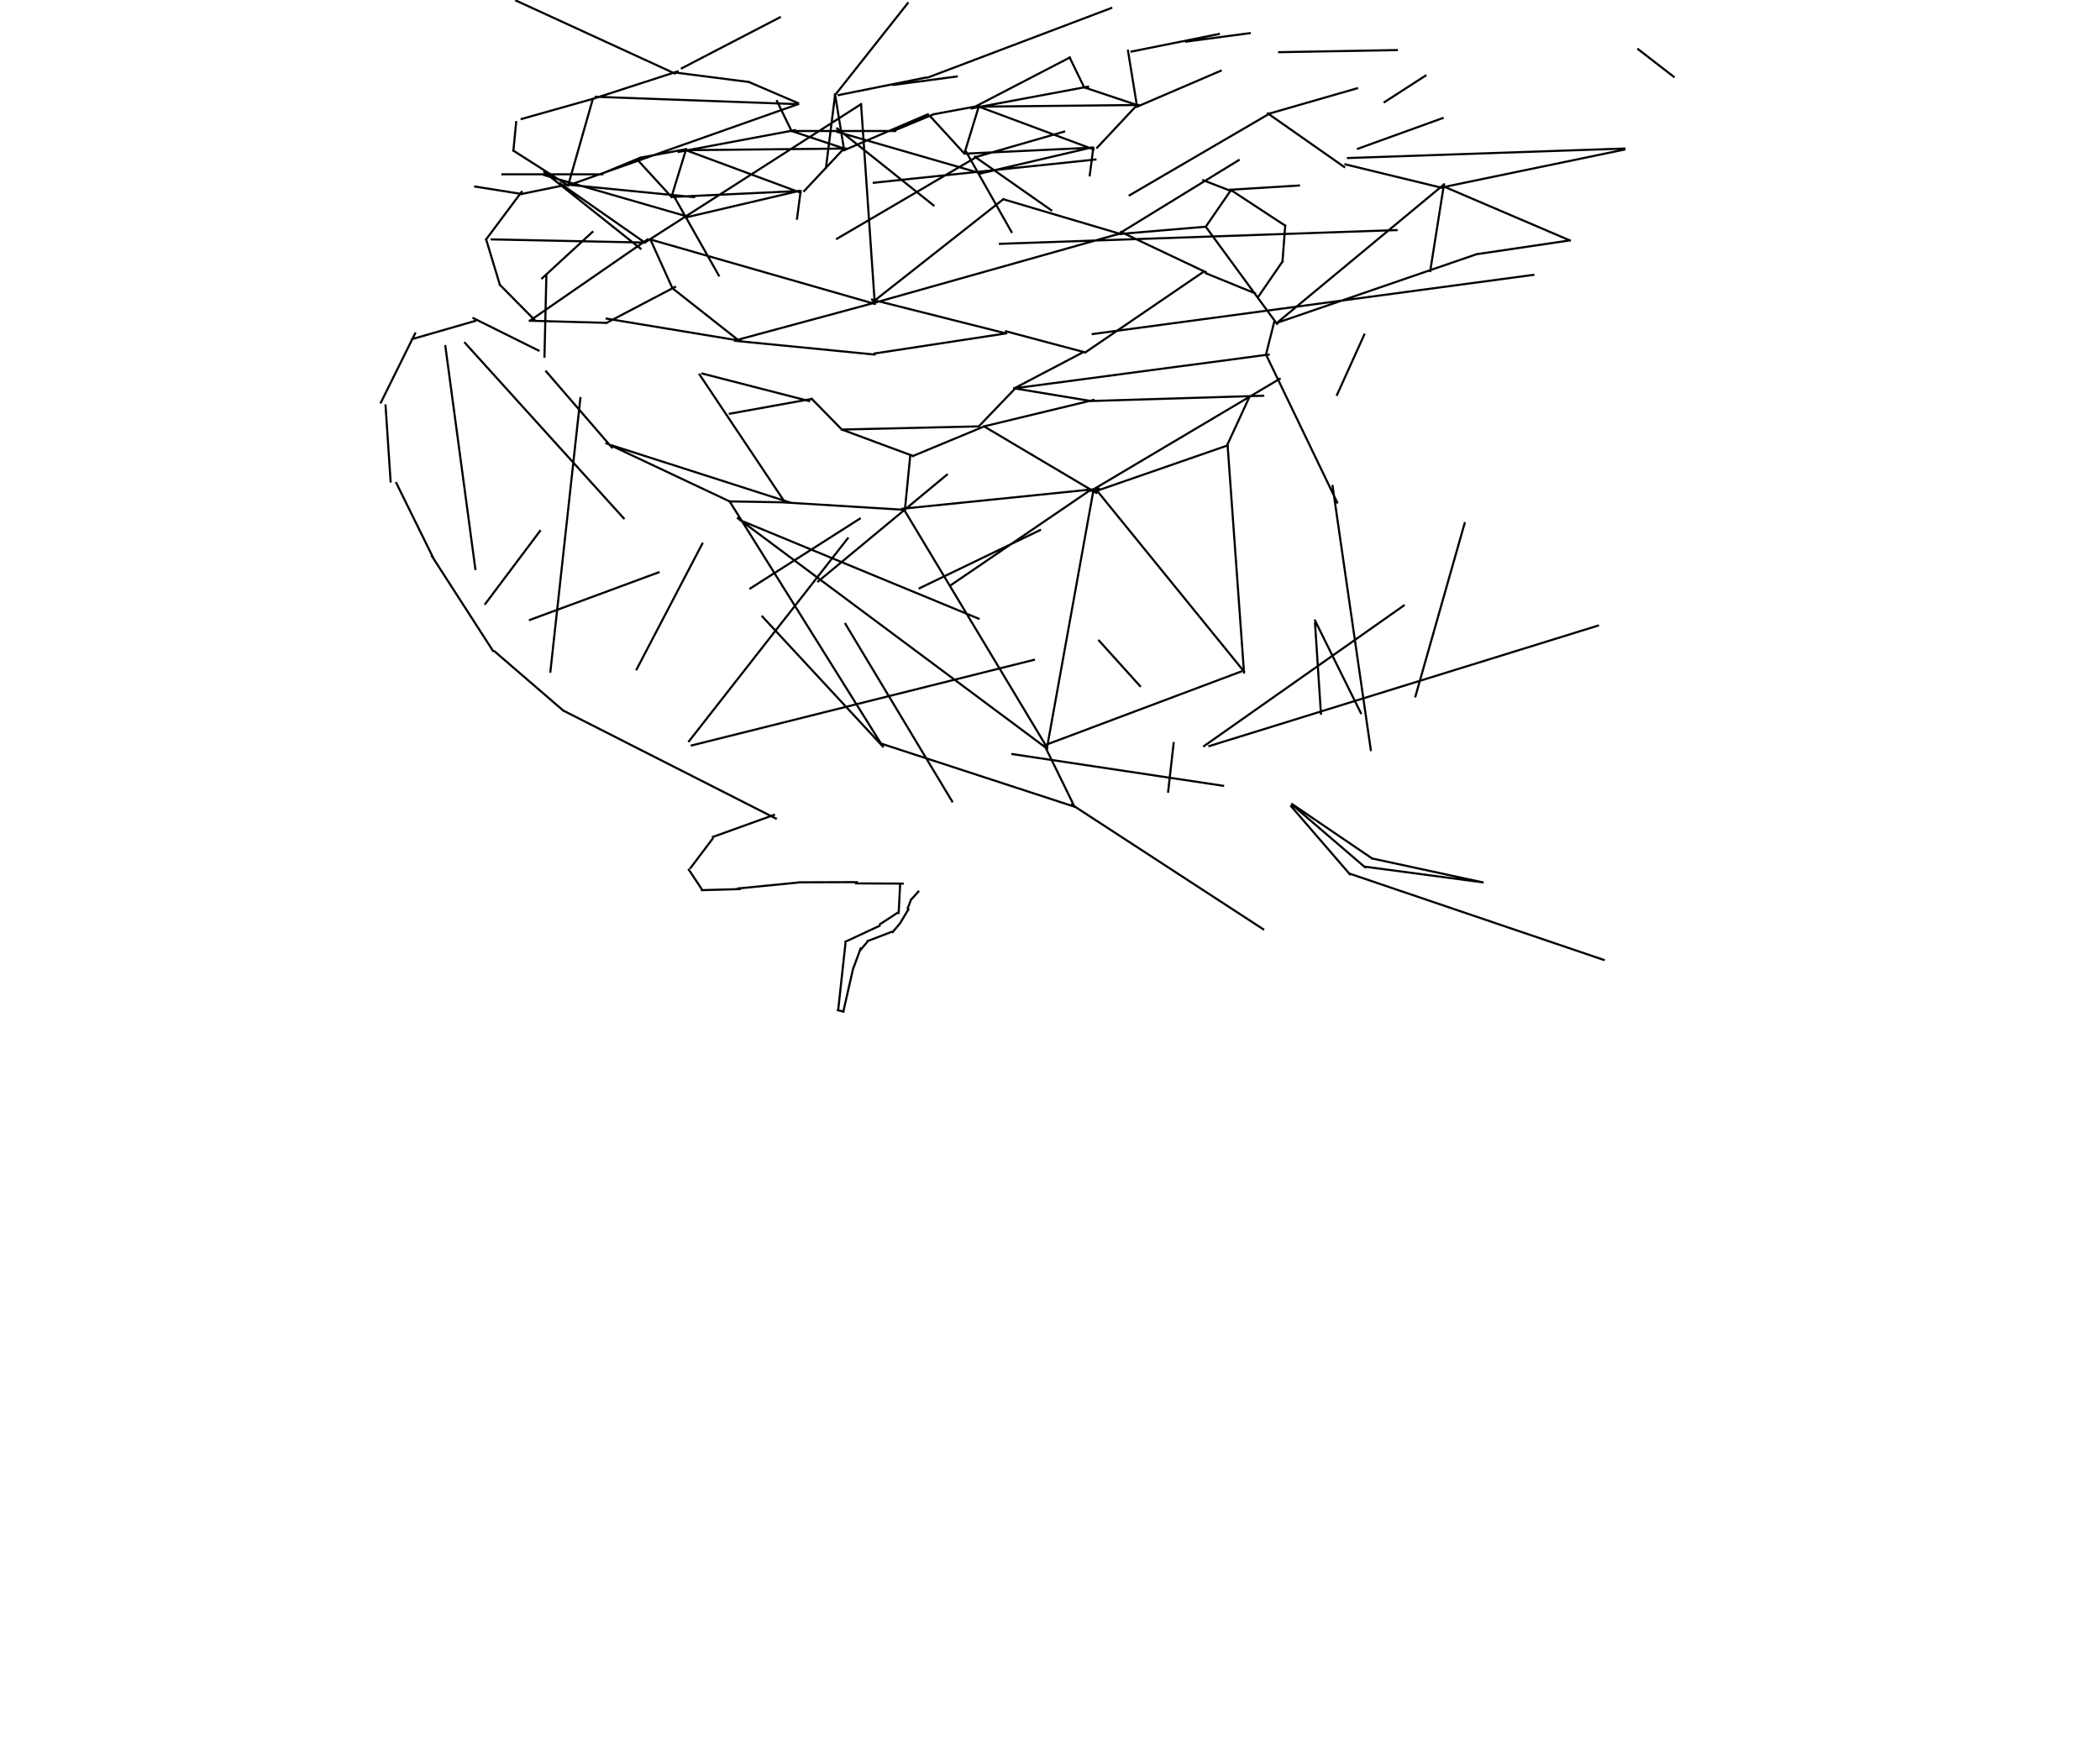<?xml version="1.0" encoding="utf-8"?>
<!-- Generator: Adobe Illustrator 24.2.0, SVG Export Plug-In . SVG Version: 6.00 Build 0)  -->
<svg version="1.1" id="Capa_1" xmlns="http://www.w3.org/2000/svg" xmlns:xlink="http://www.w3.org/1999/xlink" x="0px" y="0px"
	 viewBox="0 0 636 833.5" width="636" height="533.5" style="enable-background:new 0 0 636 833.5;" xml:space="preserve">
<style type="text/css">
	.st0{clip-path:url(#SVGID_2_);}
	.st1{fill:none;stroke:#000000;stroke-linecap:square;stroke-miterlimit:3;}
</style>
<g>
	<defs>
		<rect id="SVGID_1_" x="-578.1" y="-353.7" width="1647" height="833.5"/>
	</defs>
	<clipPath id="SVGID_2_">
		<use xlink:href="#SVGID_1_"  style="overflow:visible;"/>
	</clipPath>
	<g class="st0">
		<path vector-effect="non-scaling-stroke" class="st1" d="M199.2,417.6l27.4-0.1 M248.3,418.2l-22.1-0.1 M245.7,432.1l-8.1,5.3
			 M443.4,295l2.8,42.8 M432.1,381.6l27.8,32.2 M432.6,380.9l34.5,29.6 M467.1,410.2l55.6,7.4 M522.7,417.6l-52.3-11.3 M470.4,406.3
			l-37.8-25.7 M460.4,413.7L580,454.3 M237.3,438.2l-16.1,7.5 M220.3,478.8l-2.7-0.7 M217.8,477.8l3.4-31.1 M465.1,337.5l-21.7-43.8
			 M65.4,57.8l-1.3,13.5 M64.1,71.3L90,87.8 M90,87.8l11.7-41 M101.7,46.8L68,56.3 M101.7,46.8l40.1-13 M65.4,0.3l75.1,34.5
			 M91.3,87.3l107.5-38 M198.8,49.3L103,45.8 M198.8,48.8l-23.3-10 M175.5,38.8l-35-4.5 M90,87.3l-22,4.5 M68,91.8l-22-3.5
			 M300.2,356.9l99.7,15 M74.5,151.8l-16.8-17 M57.7,134.8l-6.5-21.5 M51.2,113.3L68,90.8 M53.8,113.3l72.5,1.5 M126.3,114.8
			l-40.1-28 M187.4,385.7l-28.9,10.4 M197.5,62h47.3 M244.8,61.6l18.1-7.5 M262.9,54.1l21.5-4 M284.4,50.1l-6.9,22.5 M277.5,72.7
			l-16.3-17.8 M228.6,49.3l-102.3,65.5 M88.7,87.3l60.9,6 M228.6,49.3l6.5,94.5 M235,143.8l-106.2-30.5 M128.9,113.3l10.4,23
			 M139.2,136.3l31.1,24.5 M170.3,160.8l64.7-17.5 M235,143.3l115.2-32.5 M351.6,110.8l-55.7-16.5 M295.9,94.3l-62.2,49 M262.9,97.2
			l-45.6-36.4 M127.6,113.3l-55.7,38.5 M71.9,151.8l36.3,1 M108.2,152.8l32.4-17 M76,165.9l-30.8-15.3 M79.7,130.4l-0.9,38.4
			 M108.2,150.8l63.4,10.5 M269.2,224.7l-60.9,50.5 M110.7,211.8l-31.1-36 M169,161.3l66,6.5 M235,167.3l62.2-9.5 M297.2,157.8
			l-63.4-16 M297.2,156.8l37.5,10 M334.7,166.8l55.7-38 M391.7,128.8l-40.1-19 M299.8,109.8l-21.5-38 M217.3,62.4l67.1,19.4
			 M285.2,82.1l52.5-12.3 M337.7,69.9l-59.3,2.8 M284.4,50.5l54.2,20.2 M340.3,69.9l18.9-20.2 M359.2,49.7l-24.9-8.3 M334.2,41.4
			l-6.9-14.2 M327.4,27.2l-46.4,24.1 M280.9,51.3L336,41 M360,49.7l-77.4,0.8 M354.9,24l4.3,26.5 M359.2,50.5l39.6-17 M338.2,158.1
			l208.5-28 M356.6,24.4l41.3-8.3 M16.2,160.5l29.8-8.6 M339.5,75.5l-104.9,11 M382.4,19.7l30.1-4 M294.3,115.4l187.7-6.5
			 M390.9,353.1l94.5-66.5 M514.2,247.6l-23.3,82 M393.4,353.1l183.9-57 M338.5,69.9l-1.7,13.1 M407.3,75.8l-57,35 M350.3,110.8
			l41.4-3.5 M391.7,107.3l11.7-17 M403.4,90.3l-12.9-5 M403.4,89.8l32.4-2 M355.7,92.4L422,53.7 M422,53.7l41.3-11.9 M426.4,24.7
			l55.7-1 M376.5,351.7l-2.6,23 M495.7,35.8l-19.4,12.5 M466.7,158.4l-12.9,28.5 M313.3,250.9l-57,27.5 M220.2,478.8l4.7-20.6
			 M463.7,70.4l40.1-14.5 M341.2,303.2l19.4,21.5 M613.1,36.3l-16.8-13 M457.2,79l-36.1-25.3 M589.8,70.3l-130.8,4.5 M589.8,70.8
			l-86.8,18 M503.1,88.8l-45.3-11 M504.4,88.3l59.6,25.5 M563.9,113.8l-44,6.5 M519.9,120.3l-94.5,32.5 M425.4,152.8l79-65.5
			 M504.4,87.3l-6.5,41 M403.4,89.8l25.9,17 M429.3,106.8l-1.3,17 M428,123.8l-11.7,17 M391.7,107.3l33.7,46 M391.7,129.3l23.3,9.5
			 M424.1,152.3l-3.9,15.5 M420.2,167.8l33.7,70 M421.5,167.8l-120.4,16 M301.1,183.8l32.4-17 M17.6,157.8L1.4,190.5 M301.1,183.8
			l36.3,6 M337.3,189.8l81.6-2.5 M426.7,179.3l-89.3,53 M412.4,187.8l-10.4,22.5 M402.1,210.8l-63.4,22 M301.1,184.3l-16.8,17.5
			 M284.3,201.8l-64.7,1.5 M219.5,203.3l33.7,12.5 M253.2,215.8l33.7-14 M286.8,201.8l53.1,31.5 M286.8,201.8l51.8-12.5
			 M219.5,203.3l-14.2-14.5 M205.3,188.8l-38.8,7 M152.2,177.3l40.1,60 M50.8,285.8l25.9-34.5 M204,189.8l-50.5-13 M110.7,210.8
			l84.2,27 M194.9,237.8l-28.5-0.5 M166.4,237.3l-58.3-27.5 M31.9,163.8l14.2,105.5 M71.9,293.4l60.9-22.5 M116.3,245.3l-75.1-83
			 M153.5,257.3l-31.1,59.5 M166.4,237.3l72.5,116 M238.9,353.3l-57-61.5 M246.4,432.1l0.7-13.9 M221.2,295.3l50.5,84 M77.7,131.7
			l23.8-21.9 M451.7,230l18.1,125 M147.2,350.8l75.1-96 M329.6,381.8l-91.9-30 M329.6,381.8l-14.2-29 M315.3,352.8l93.2-35
			 M409.8,318.3l-7.8-108 M339.9,231.8l69.9,86 M338.6,231.8l-22,122 M316.6,353.8l-67.3-112 M249.3,241.8l2.6-26.5 M248,240.8
			l93.2-9.5 M249.3,241.3l-57-3.5 M171.6,246.3l112.6,46.5 M170.3,245.3l146.3,109 M418.9,439.8l-90.6-59 M310.4,312.3l-161.9,40.5
			 M171.2,420.8l-17.9,0.5 M147.1,411.6l5.9,8.9 M170.4,420.5l29.5-2.9 M148,410.7l10.4-13.8 M81.6,317.9l14.2-129.5 M176.2,278.5
			l51.8-33 M3.6,191.9l2.4,36 M8.7,228.6l17.7,35.9 M25.6,263.3L54.4,308 M271.3,276.8l66-45 M188.3,387.4L87.7,336.3 M58.9,82.5
			h47.3 M106.2,82.1l18.1-7.5 M124.3,74.6l21.5-4 M145.8,70.7l-6.9,22.5 M138.9,93.2l-16.3-17.8 M124.3,117.7L78.7,81.4
			 M161.3,130.4l-21.5-38 M78.7,82.9l67.1,19.4 M146.6,102.7l52.5-12.3 M199.1,90.4l-59.3,2.8 M145.8,71.1L200,91.2 M201.7,90.4
			l18.9-20.2 M220.6,70.3L195.7,62 M195.7,62l-6.9-14.2 M190.2,8.2l-46.4,24.1 M142.3,71.9l55-10.3 M221.5,70.3l-77.4,0.8
			 M216.3,44.6l4.3,26.5 M220.6,71.1l39.6-17 M250.7,1.5L216.3,45 M212,79.4l4.3-34.4 M218,45l41.3-8.3 M260.2,36.7L347,3.8
			 M243.8,40.2l30.1-4 M200,90.4l-1.7,13.1 M217.2,113l66.2-38.8 M283.4,74.2l41.3-11.9 M318.6,99.5l-36.1-25.3 M55.2,308.3l32.5,28
			 M224.9,458.4l3.5-9.5 M228.1,449.9l3.6-4.3 M231.7,445.4l11.2-4.3 M243.6,441.1l3.6-4.3 M247.4,436.4l3.6-6 M250.7,429.8l1.6-4.1
			 M255.7,422l-3.4,3.8"/>
	</g>
</g>
</svg>
